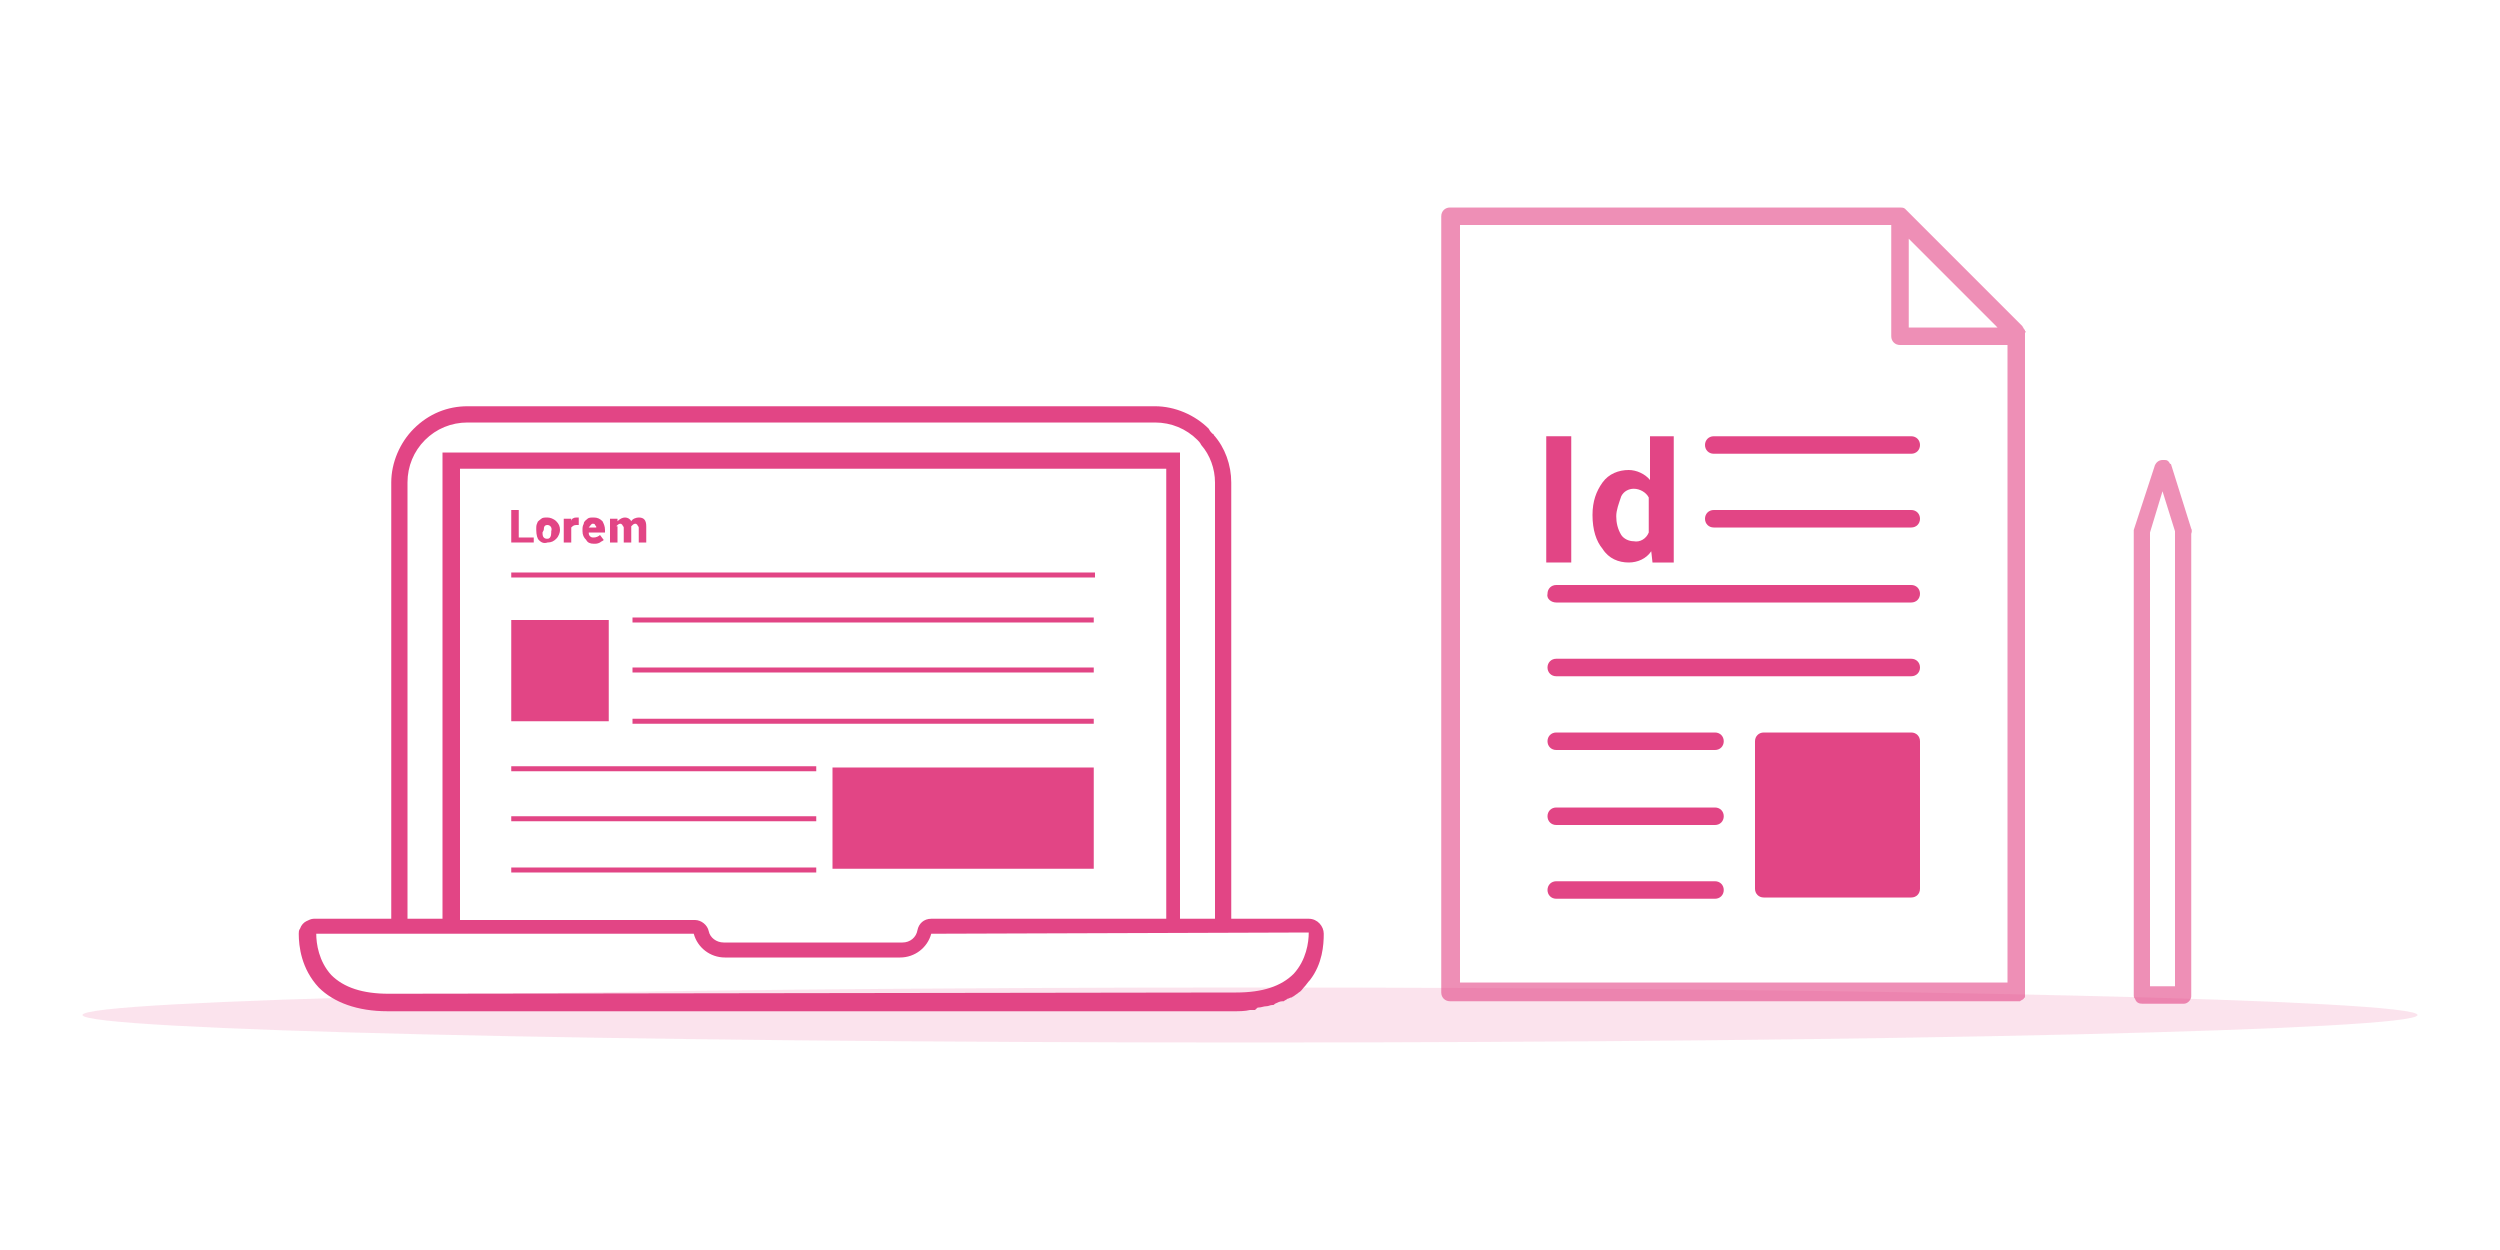 <?xml version="1.0" encoding="utf-8"?>
<!-- Generator: Adobe Illustrator 23.0.4, SVG Export Plug-In . SVG Version: 6.00 Build 0)  -->
<svg version="1.1" id="Layer_1" xmlns="http://www.w3.org/2000/svg" xmlns:xlink="http://www.w3.org/1999/xlink" x="0px" y="0px"
	 viewBox="0 0 200 100" style="enable-background:new 0 0 200 100;" xml:space="preserve">
<style type="text/css">
	.st0{opacity:0.15;fill:#E24585;}
	.st1{fill:#E24585;}
	.st2{opacity:0.6;fill:#E24585;enable-background:new    ;}
</style>
<g>
	<path id="Fill_17_1_" class="st0" d="M100,83.4c-51.6,0-93.4-1-93.4-2.2C6.6,80,48.4,79,100,79s93.4,1,93.4,2.2
		C193.4,82.4,151.6,83.4,100,83.4z"/>
	<g>
		<path class="st1" d="M100.7,80.6c0.2,0,0.4-0.1,0.6-0.1c0.2,0,0.3-0.1,0.5-0.1c0.1,0,0.1,0,0.2-0.1c0.2-0.1,0.4-0.2,0.6-0.2
			c0,0,0,0,0.1,0c0.1-0.1,0.2-0.1,0.3-0.2c0.1,0,0.2-0.1,0.3-0.1c0.1,0,0.1-0.1,0.2-0.1c0.1-0.1,0.3-0.2,0.4-0.3c0,0,0,0,0,0
			c0.2-0.1,0.3-0.3,0.4-0.4c0.2-0.2,0.3-0.4,0.5-0.6c1-1.3,1.1-2.8,1.1-3.7c0-0.6-0.5-1.2-1.2-1.2c0,0,0,0,0,0c0,0,0,0,0,0l-6.2,0
			V38.6c0-1.4-0.5-2.8-1.4-3.8c0,0,0-0.1-0.1-0.1c-0.1-0.1-0.2-0.2-0.3-0.4c0,0,0,0,0,0c0,0,0,0,0,0c-1.1-1.1-2.7-1.8-4.3-1.8h-55
			c-1.6,0-3.1,0.6-4.3,1.8c-1.1,1.1-1.8,2.7-1.8,4.3v34.9l-6.2,0c0,0,0,0,0,0c-0.2,0-0.4,0.1-0.6,0.2c-0.2,0.1-0.4,0.3-0.5,0.6
			c-0.1,0.1-0.1,0.3-0.1,0.4c0,1,0.2,2.8,1.6,4.3c1.2,1.2,3.1,1.9,5.5,1.9h63.1l4.6,0c0.4,0,0.9,0,1.3-0.1c0.1,0,0.3,0,0.4,0
			C100.6,80.6,100.6,80.6,100.7,80.6z M31.1,79.5c-2.1,0-3.6-0.5-4.6-1.5c-1-1.1-1.2-2.5-1.2-3.3l30.2,0c0.3,1.1,1.3,1.9,2.5,1.9h0
			H72h0c1.2,0,2.2-0.8,2.5-1.9l30.2-0.1c0,0.8-0.2,2.2-1.2,3.3c-1,1-2.5,1.5-4.6,1.5h0L31.1,79.5z M56.7,74.5
			c-0.1-0.5-0.6-0.9-1.1-0.9l-18.8,0V37.5h56.5v36l-18.8,0c-0.6,0-1,0.4-1.1,0.9c-0.1,0.6-0.6,1-1.2,1H57.9
			C57.3,75.4,56.8,75,56.7,74.5z M97.2,38.6v34.9l-2.8,0V36.2h0v0h-59v37.3l-2.8,0V38.6c0-1.3,0.5-2.5,1.4-3.4
			c0.9-0.9,2.1-1.4,3.4-1.4h55c1.3,0,2.5,0.5,3.4,1.4c0.1,0.1,0.2,0.2,0.3,0.4C96.8,36.4,97.2,37.5,97.2,38.6z"/>
		<rect x="40.9" y="49.6" class="st1" width="7.8" height="8.1"/>
		<rect x="66.6" y="61.4" class="st1" width="20.9" height="8.1"/>
		<polygon class="st1" points="42.7,43 41.5,43 41.5,40.8 40.9,40.8 40.9,43.4 42.7,43.4 		"/>
		<path class="st1" d="M43.1,43.2c0.2,0.2,0.4,0.3,0.7,0.2c0.3,0,0.5-0.1,0.7-0.3c0.2-0.2,0.3-0.5,0.3-0.7v0c0-0.3-0.1-0.5-0.3-0.7
			c-0.2-0.2-0.5-0.3-0.7-0.3c-0.2,0-0.4,0-0.5,0.1c-0.1,0.1-0.3,0.2-0.3,0.3c-0.1,0.2-0.1,0.3-0.1,0.5l0,0.1
			C42.9,42.8,43,43.1,43.1,43.2z M43.5,42.4c0-0.3,0.1-0.4,0.3-0.4c0.2,0,0.4,0.2,0.3,0.5v0.1c0,0.3-0.1,0.5-0.3,0.5
			c-0.1,0-0.2,0-0.3-0.1c-0.1-0.1-0.1-0.3-0.1-0.4L43.5,42.4z"/>
		<path class="st1" d="M45.7,42.2c0.1-0.1,0.2-0.2,0.4-0.2l0.2,0l0-0.6c-0.1,0-0.1,0-0.2,0c-0.2,0-0.4,0.1-0.4,0.3l0-0.2h-0.6v1.9
			h0.6V42.2z"/>
		<path class="st1" d="M47.5,43.5c0.2,0,0.3,0,0.5-0.1c0.1-0.1,0.2-0.1,0.3-0.2L48,42.8c-0.1,0.1-0.3,0.2-0.5,0.2
			c-0.1,0-0.2,0-0.3-0.1c-0.1-0.1-0.1-0.2-0.1-0.3h1.3v-0.2c0-0.3-0.1-0.5-0.2-0.7c-0.2-0.2-0.4-0.3-0.7-0.3c-0.2,0-0.4,0-0.5,0.1
			c-0.1,0.1-0.3,0.2-0.3,0.4c-0.1,0.2-0.1,0.3-0.1,0.5v0.1c0,0.3,0.1,0.5,0.3,0.7C47,43.4,47.2,43.5,47.5,43.5z M47.4,41.9
			c0.1,0,0.2,0,0.2,0.1c0.1,0.1,0.1,0.1,0.1,0.2v0h-0.6C47.2,42.1,47.3,41.9,47.4,41.9z"/>
		<path class="st1" d="M49.3,42.1c0.1-0.1,0.2-0.2,0.3-0.2c0.1,0,0.1,0,0.2,0.1c0,0.1,0.1,0.1,0.1,0.2v1.2h0.6v-1.3l0,0
			c0.1-0.1,0.2-0.2,0.3-0.2c0.1,0,0.1,0,0.2,0.1c0,0.1,0.1,0.1,0.1,0.2v1.2h0.6v-1.3c0-0.5-0.2-0.7-0.6-0.7c-0.2,0-0.5,0.1-0.6,0.3
			c-0.1-0.2-0.3-0.3-0.5-0.3c-0.2,0-0.4,0.1-0.6,0.3l0-0.2h-0.6v1.9h0.6V42.1z"/>
		<rect x="40.9" y="45.8" class="st1" width="46.7" height="0.4"/>
		<rect x="50.6" y="49.4" class="st1" width="36.9" height="0.4"/>
		<rect x="50.6" y="53.4" class="st1" width="36.9" height="0.4"/>
		<rect x="50.6" y="57.5" class="st1" width="36.9" height="0.4"/>
		<rect x="40.9" y="61.3" class="st1" width="24.4" height="0.4"/>
		<rect x="40.9" y="65.3" class="st1" width="24.4" height="0.4"/>
		<rect x="40.9" y="69.4" class="st1" width="24.4" height="0.4"/>
	</g>
	<g>
		<path class="st1" d="M137.2,70.5h-12.7c-0.4,0-0.7,0.3-0.7,0.7c0,0.4,0.3,0.7,0.7,0.7h12.7c0.4,0,0.7-0.3,0.7-0.7
			C137.9,70.8,137.6,70.5,137.2,70.5z"/>
		<path class="st1" d="M152.9,58.6C152.9,58.6,152.9,58.6,152.9,58.6h-11.8c-0.4,0-0.7,0.3-0.7,0.7v11.8c0,0.4,0.3,0.7,0.7,0.7h11.8
			c0.4,0,0.7-0.3,0.7-0.7c0,0,0,0,0,0V59.3C153.6,58.9,153.3,58.6,152.9,58.6z"/>
		<rect x="123.7" y="34.9" class="st1" width="2" height="10.1"/>
		<path class="st1" d="M130.3,45c0.7,0,1.4-0.3,1.8-0.9l0.1,0.9h1.7l0-10.1H132v3.5c-0.4-0.5-1.1-0.8-1.7-0.8c-0.8,0-1.6,0.3-2.1,1
			c-0.5,0.7-0.8,1.5-0.8,2.6c0,1.2,0.3,2.1,0.8,2.7C128.7,44.7,129.5,45,130.3,45z M129.7,39.7c0.2-0.4,0.6-0.6,1-0.6
			c0.5,0,1,0.3,1.2,0.7v2.8c-0.2,0.5-0.7,0.8-1.2,0.7c-0.4,0-0.8-0.2-1-0.5c-0.3-0.5-0.4-1-0.4-1.5
			C129.3,40.8,129.5,40.3,129.7,39.7z"/>
		<path class="st1" d="M137.2,64.6h-12.7c0,0,0,0,0,0c-0.4,0-0.7,0.3-0.7,0.7c0,0.4,0.3,0.7,0.7,0.7h12.7c0.4,0,0.7-0.3,0.7-0.7
			C137.9,64.9,137.6,64.6,137.2,64.6z"/>
		<path class="st1" d="M124.5,58.6c-0.4,0-0.7,0.3-0.7,0.7c0,0.4,0.3,0.7,0.7,0.7h12.7c0.4,0,0.7-0.3,0.7-0.7c0-0.4-0.3-0.7-0.7-0.7
			H124.5z"/>
		<path class="st1" d="M153.6,53.4c0-0.4-0.3-0.7-0.7-0.7h-28.4c-0.4,0-0.7,0.3-0.7,0.7c0,0.4,0.3,0.7,0.7,0.7h28.4
			C153.3,54.1,153.6,53.8,153.6,53.4z"/>
		<path class="st1" d="M124.5,48.2h28.4c0.4,0,0.7-0.3,0.7-0.7c0-0.4-0.3-0.7-0.7-0.7h-28.4c-0.4,0-0.7,0.3-0.7,0.7
			C123.7,47.9,124.1,48.2,124.5,48.2z"/>
		<path class="st1" d="M152.9,40.8h-15.8c-0.4,0-0.7,0.3-0.7,0.7s0.3,0.7,0.7,0.7h15.8c0.4,0,0.7-0.3,0.7-0.7S153.3,40.8,152.9,40.8
			z"/>
		<path class="st1" d="M137.1,36.3h15.8c0.4,0,0.7-0.3,0.7-0.7s-0.3-0.7-0.7-0.7h-15.8c-0.4,0-0.7,0.3-0.7,0.7
			S136.7,36.3,137.1,36.3z"/>
	</g>
	<g>
		<path class="st2" d="M162,26.5L162,26.5C162,26.5,162,26.5,162,26.5C162,26.5,162,26.5,162,26.5C162,26.5,162,26.5,162,26.5
			c0-0.1,0-0.1-0.1-0.2c0,0,0,0,0,0c0-0.1-0.1-0.1-0.1-0.2l-9.3-9.3c0,0-0.1-0.1-0.1-0.1c-0.1-0.1-0.3-0.1-0.4-0.1h-36
			c-0.4,0-0.7,0.3-0.7,0.7v62.1c0,0.4,0.3,0.7,0.7,0.7h45.3c0.1,0,0.1,0,0.2,0c0,0,0,0,0,0c0,0,0.1,0,0.1,0c0,0,0,0,0,0c0,0,0,0,0,0
			c0,0,0,0,0,0c0.1-0.1,0.2-0.1,0.3-0.2c0,0,0-0.1,0.1-0.1c0,0,0-0.1,0-0.1c0,0,0,0,0,0c0,0,0,0,0,0c0,0,0-0.1,0-0.1v0V26.9v-0.3v0
			c0,0,0,0,0,0C162.1,26.6,162.1,26.5,162,26.5z M159.8,26.2h-7.1v-7.1L159.8,26.2z M116.8,18h34.5v8.9c0,0.4,0.3,0.7,0.7,0.7h8.6
			v51h-43.8V18z"/>
		<path class="st2" d="M175.3,42.3l-1.6-5.1c0,0,0-0.1-0.1-0.1c-0.1-0.2-0.2-0.3-0.4-0.3c-0.1,0-0.1,0-0.2,0c-0.3,0-0.5,0.2-0.6,0.4
			l-1.7,5.2c0,0,0,0,0,0.1v37.1c0,0.1,0,0.2,0.1,0.3c0.1,0.3,0.3,0.4,0.6,0.4h3.3c0.3,0,0.6-0.3,0.6-0.6v-37
			C175.4,42.4,175.3,42.3,175.3,42.3z M174.1,78.9H172V42.6l1-3.3l1,3.2V78.9z"/>
	</g>
</g>
</svg>
